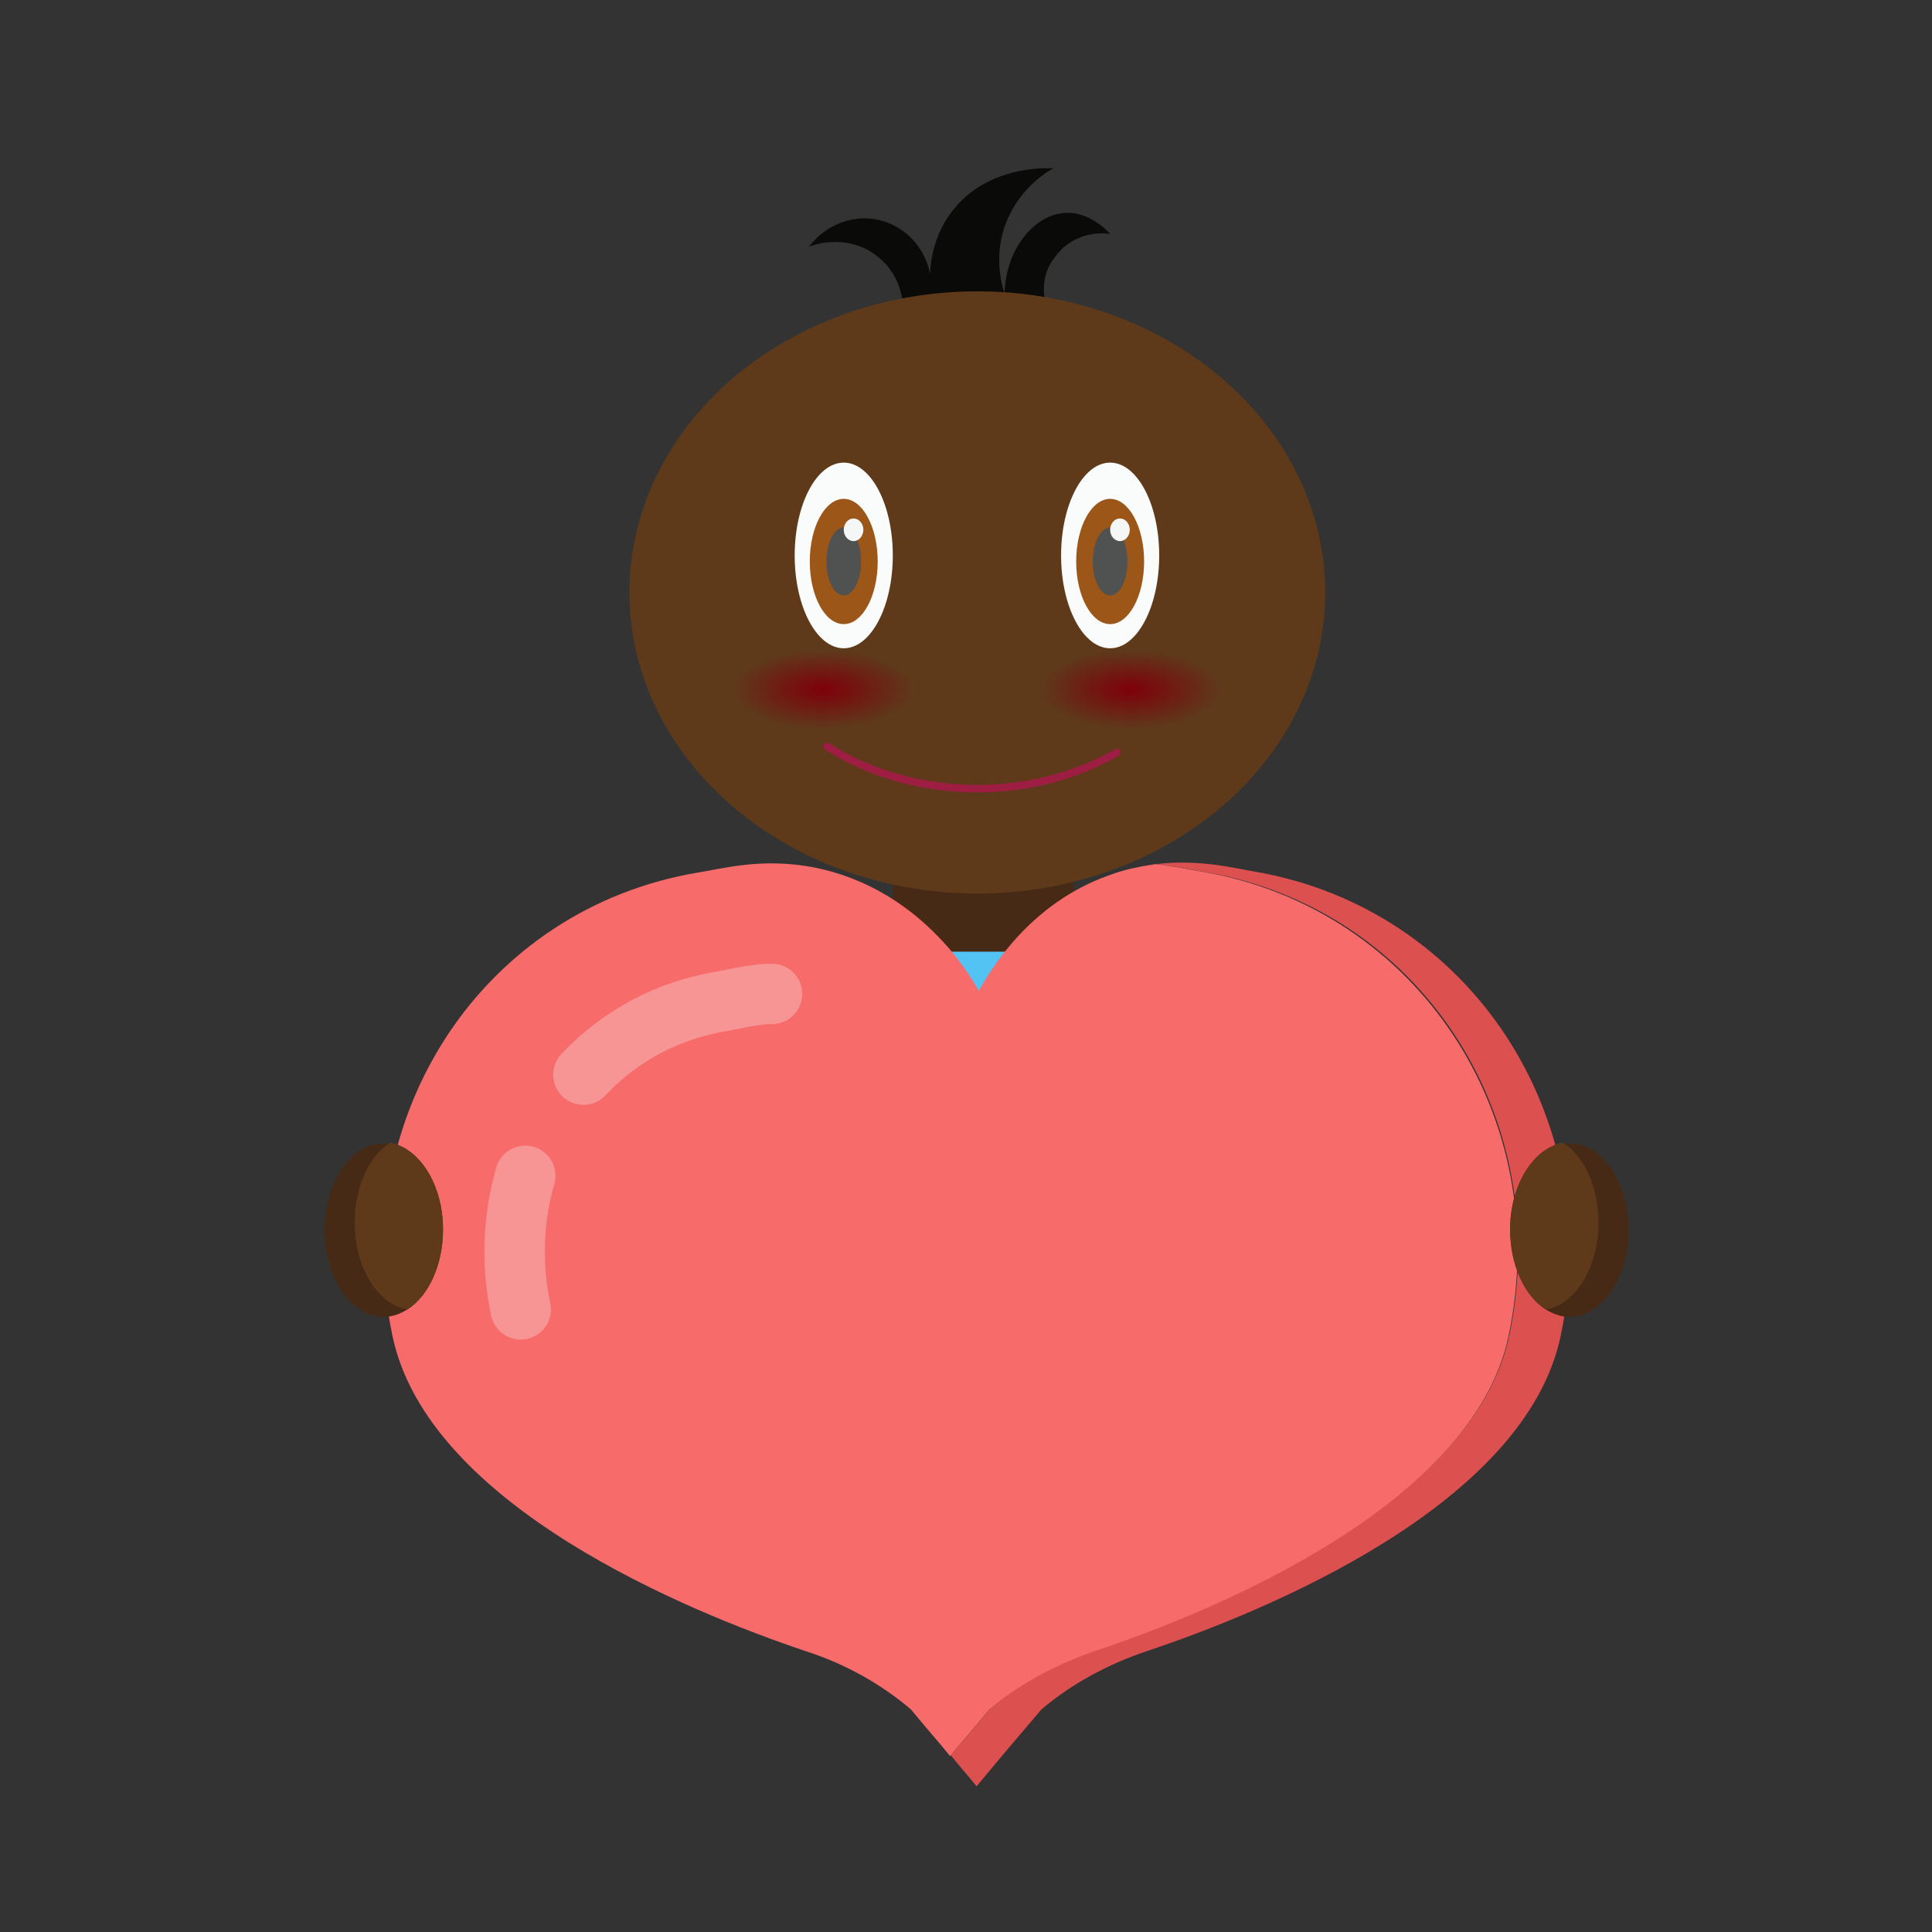 <?xml version="1.0" ?><svg height="256px" id="Layer_1" style="enable-background:new 0 0 256 256;" version="1.1" viewBox="0 0 256 256" width="256px" xml:space="preserve" xmlns="http://www.w3.org/2000/svg" xmlns:xlink="http://www.w3.org/1999/xlink"><rect x="0" y="0" width="256" height="256" fill="#333333" stroke="none"/><style type="text/css">
	.st0{fill:#472A15;}
	.st1{fill:#53C3F4;}
	.st2{fill:#0A0A09;}
	.st3{fill:#5E3A1B;}
	.st4{fill:none;stroke:#9E1D42;stroke-linecap:round;stroke-miterlimit:10;}
	.st5{fill:#FAFCFC;}
	.st6{fill:#9B5618;}
	.st7{fill:#505151;}
	.st8{fill:#F5F7F7;}
	.st9{fill:url(#SVGID_1_);}
	.st10{fill:url(#SVGID_2_);}
	.st11{fill:#DD5050;}
	.st12{fill:#F76B6B;}
	.st13{fill:none;stroke:#F79494;stroke-width:8;stroke-linecap:round;stroke-linejoin:round;stroke-miterlimit:10;}
</style><g><path class="st0" d="M130.3,98.3L130.3,98.3c6.6,0,12,5.4,12,12v31.5c0,6.6-5.4,12-12,12h0c-6.6,0-12-5.4-12-12v-31.5   C118.3,103.7,123.7,98.3,130.3,98.3z"/><path class="st1" d="M166.1,135.3v73.4l-0.1-1l-34.6,2l-4.8-0.1l-33.9-1.8l-0.1,1v-73.5c0-5.1,5.4-9.2,12-9.2h49.4   C160.7,126.1,166.1,130.2,166.1,135.3z"/><g><g id="head_1_"><path class="st2" d="M140.5,43.8c-7-0.2-14.1-0.4-21.1-0.5c0.9-3.7-0.5-7.5-3.5-9.6c-3.9-2.8-8.3-1.2-8.7-1     c2.3-3.1,6.3-4.5,9.8-3.4c4.1,1.2,6.8,5.3,6.4,9.8c-0.2-1.1-0.8-6.3,2.6-10.9c4.8-6.5,13.1-5.9,13.6-5.9c-1,0.5-5,3-6.6,8.1     c-1.2,3.9-0.3,7.2,0.1,8.5c0.2-6.2,4.2-10.6,8.2-10.7c2.9-0.1,5.2,2.1,5.8,2.8c-2.9-0.4-5.8,0.8-7.4,3.2     C137.6,36.8,137.9,41,140.5,43.8z"/><ellipse class="st3" cx="129.5" cy="78.5" rx="46.1" ry="39.9"/><path class="st4" d="M148,99.7c-5.2,3-11.6,4.8-18.5,4.8c-7.5,0-14.5-2.1-19.9-5.6"/><g id="eye_3_"><ellipse class="st5" cx="111.8" cy="73.6" rx="6.5" ry="12.3"/><ellipse class="st6" cx="111.8" cy="74.4" rx="4.5" ry="8.3"/><ellipse class="st7" cx="111.8" cy="74.4" rx="2.3" ry="4.5"/><ellipse class="st8" cx="113.1" cy="70.2" rx="1.3" ry="1.5"/></g><g id="eye_2_"><ellipse class="st5" cx="147.1" cy="73.6" rx="6.5" ry="12.3"/><ellipse class="st6" cx="147.1" cy="74.4" rx="4.5" ry="8.3"/><ellipse class="st7" cx="147.1" cy="74.4" rx="2.3" ry="4.5"/><ellipse class="st8" cx="148.4" cy="70.2" rx="1.3" ry="1.5"/></g></g><radialGradient cx="149.093" cy="-11.654" gradientTransform="matrix(1.116 0 0 0.488 -16.585 97.046)" gradientUnits="userSpaceOnUse" id="SVGID_1_" r="10.789"><stop offset="0" style="stop-color:#7F000A"/><stop offset="1" style="stop-color:#5E3A1B"/></radialGradient><ellipse class="st9" cx="149.8" cy="91.4" rx="16.3" ry="5.3"/><radialGradient cx="112.598" cy="-11.654" gradientTransform="matrix(1.116 0 0 0.488 -16.585 97.046)" gradientUnits="userSpaceOnUse" id="SVGID_2_" r="10.789"><stop offset="0" style="stop-color:#7F000A"/><stop offset="1" style="stop-color:#5E3A1B"/></radialGradient><ellipse class="st10" cx="109.1" cy="91.4" rx="16.3" ry="5.3"/></g></g><g><path class="st11" d="M206.8,177c-4.7,22.5-39.3,36.6-54.9,41.8c-5.3,1.8-10,4.4-13.9,7.7c-2.9,3.4-5.8,6.8-8.6,10.2   c-1.1-1.4-2.3-2.7-3.4-4.1c1.7-2.1,3.5-4.1,5.2-6.2c3.9-3.3,8.6-6,13.9-7.7c15.6-5.3,50.2-19.3,54.9-41.8   c6.1-29.2-12.1-56.7-40.6-61.4c-1.4-0.2-3.5-0.7-6.2-1c5.8-0.7,10.6,0.6,13.1,1C194.7,120.4,212.9,147.9,206.8,177z"/><path class="st12" d="M199.9,177c-4.7,22.5-39.3,36.6-54.9,41.8c-5.2,1.8-10,4.4-13.9,7.7c-1.7,2.1-3.5,4.1-5.2,6.2   c-1.7-2.1-3.5-4.1-5.2-6.2c-3.9-3.3-8.6-6-13.9-7.7C91.3,213.6,56.7,199.5,52,177c-6.1-29.2,12.1-56.7,40.6-61.4   c1.3-0.2,3.4-0.7,6.1-1h0c3.6-0.4,8.2-0.3,13.1,1.4c6.7,2.3,11.4,6.6,14.4,10.2c1.7,2.1,2.9,4,3.5,5.1c1.6-2.9,6.8-11.6,17.2-15.3   c2.1-0.8,4.2-1.2,6.2-1.5c2.7,0.3,4.8,0.8,6.2,1C187.8,120.4,206,147.9,199.9,177z"/><path class="st13" d="M77.3,142.4c4.8-5.1,11.1-8.5,18.2-9.7c0.5-0.1,1-0.2,1.6-0.3c0.9-0.2,1.9-0.4,2.9-0.5l0.6-0.1   c0.6-0.1,1.2-0.1,1.7-0.1"/><path class="st13" d="M69,173.5c-1.3-6.1-1-12.1,0.6-17.7"/></g><g><g id="hand_3_"><path class="st0" d="M58.7,162.9c0,4.7-1.9,8.8-4.7,10.6c-1,0.6-2,1-3.2,1c-4.3,0-7.8-5.2-7.8-11.5s3.5-11.5,7.8-11.5    c0.3,0,0.6,0,0.9,0.1C55.6,152.1,58.7,157,58.7,162.9z"/><path class="st3" d="M58.7,162.9c0,4.7-1.9,8.8-4.7,10.6c-3.9-0.6-7-5.5-7-11.5c0-4.7,1.9-8.8,4.7-10.6    C55.6,152.1,58.7,157,58.7,162.9z"/></g><g id="hand_2_"><path class="st0" d="M200.1,162.9c0,4.7,1.9,8.8,4.7,10.6c1,0.6,2,1,3.2,1c4.3,0,7.8-5.2,7.8-11.5s-3.5-11.5-7.8-11.5    c-0.3,0-0.6,0-0.9,0.1C203.2,152.1,200.1,157,200.1,162.9z"/><path class="st3" d="M200.1,162.9c0,4.7,1.9,8.8,4.7,10.6c3.9-0.6,7-5.5,7-11.5c0-4.7-1.9-8.8-4.7-10.6    C203.2,152.1,200.1,157,200.1,162.9z"/></g></g></svg>